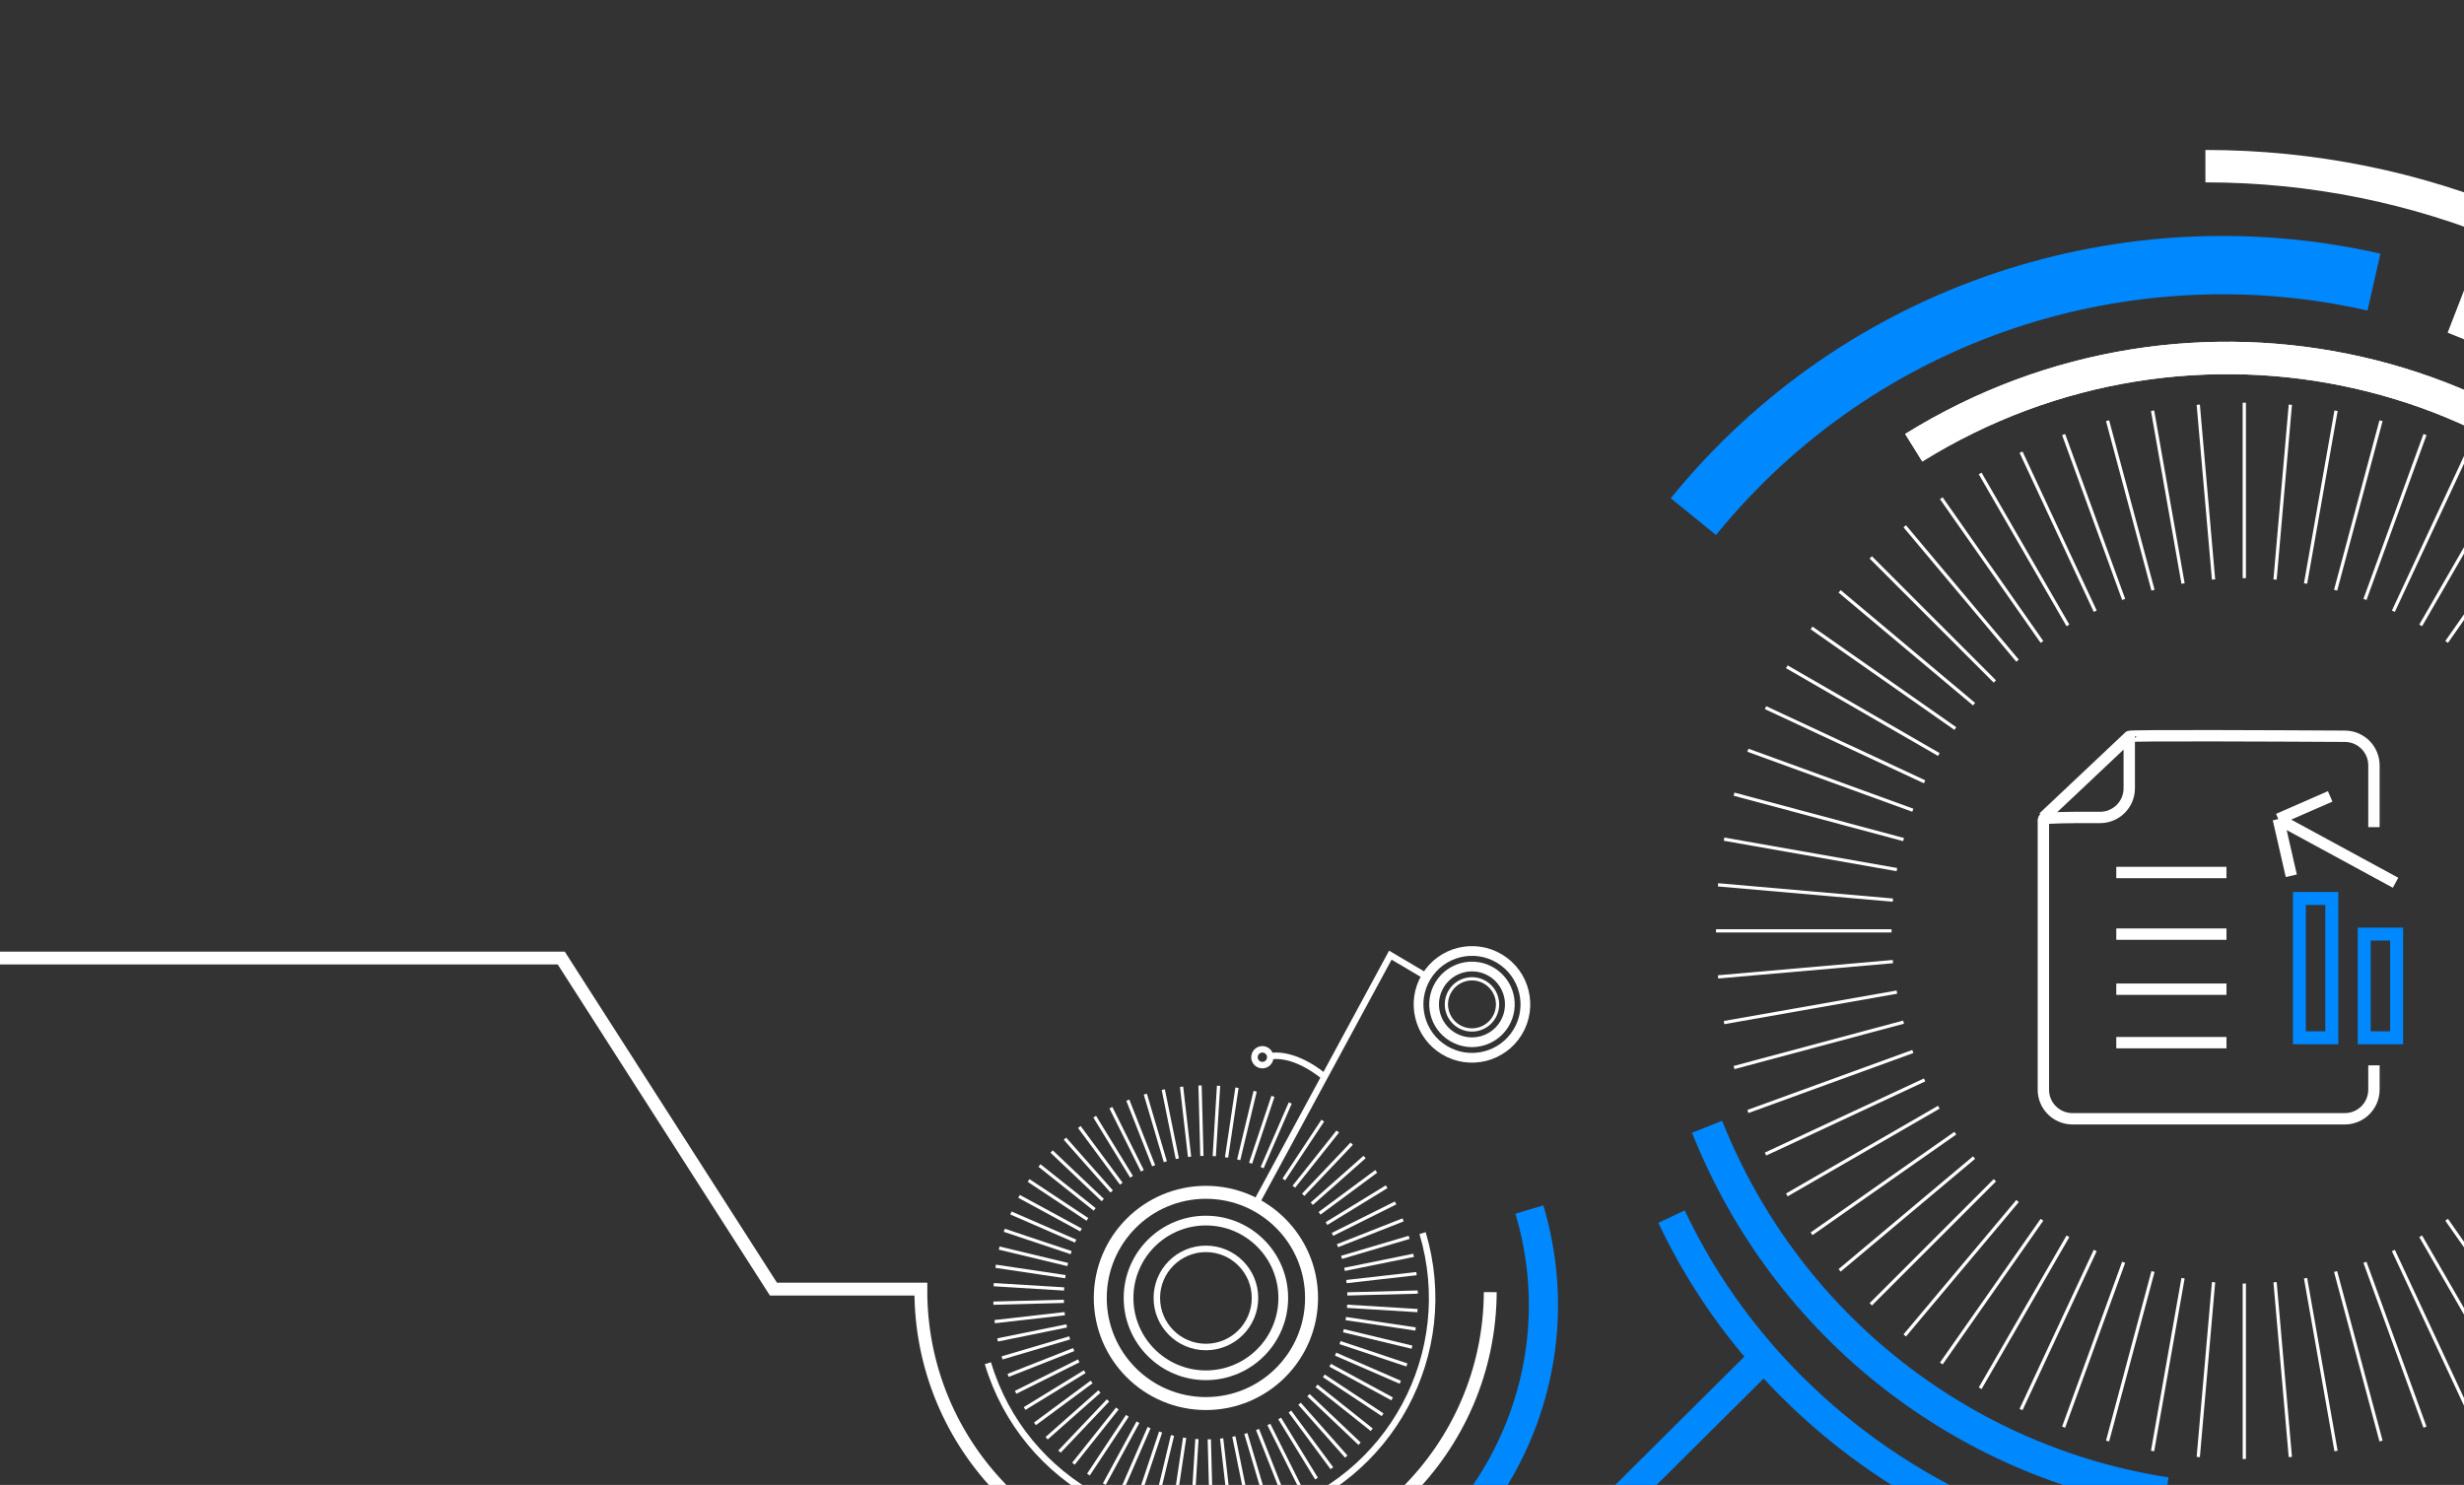 <svg width="360" height="217" viewBox="0 0 360 217" fill="none" xmlns="http://www.w3.org/2000/svg">
<rect x="0" y="0" width="360" height="217" fill="#333333" stroke="none"/>
<path d="M322.219 249.67C385.243 249.67 436.334 199.215 436.334 136.976C436.334 74.737 385.243 24.282 322.219 24.282" stroke="white" stroke-width="4.735"/>
<path d="M369.464 210.18C409.93 185.059 422.619 132.291 397.805 92.318C372.991 52.345 320.07 40.305 279.604 65.426" stroke="white" stroke-width="4.735"/>
<path d="M369.464 210.18C409.93 185.059 422.619 132.291 397.805 92.318C372.991 52.345 320.07 40.305 279.604 65.426" stroke="white" stroke-width="4.735"/>
<path d="M249.409 164.659C261.213 194.248 287.37 213.768 316.475 218.236" stroke="#0088FF" stroke-width="4.735"/>
<path d="M416.019 173.476C435.891 122.195 410.429 64.515 359.148 44.643" stroke="white" stroke-width="8.523" stroke-linejoin="round"/>
<path d="M247.406 75.498C272.124 45.102 311.062 33.08 346.842 41.223" stroke="#0088FF" stroke-width="8.523" stroke-linejoin="round"/>
<path d="M257.586 198.533L215.68 240.201L205.974 230.731" stroke="#0088FF" stroke-width="4.262"/>
<path d="M191.623 189.672C191.623 198.196 184.712 205.106 176.188 205.106C167.664 205.106 160.754 198.196 160.754 189.672C160.754 181.147 167.664 174.237 176.188 174.237C184.712 174.237 191.623 181.147 191.623 189.672Z" stroke="white" stroke-width="1.894"/>
<path d="M187.491 189.672C187.491 195.914 182.431 200.974 176.188 200.974C169.946 200.974 164.886 195.914 164.886 189.672C164.886 183.429 169.946 178.369 176.188 178.369C182.431 178.369 187.491 183.429 187.491 189.672Z" stroke="white" stroke-width="1.421"/>
<path d="M183.359 189.672C183.359 193.632 180.149 196.843 176.188 196.843C172.228 196.843 169.017 193.632 169.017 189.672C169.017 185.711 172.228 182.501 176.188 182.501C180.149 182.501 183.359 185.711 183.359 189.672Z" stroke="white" stroke-width="0.947"/>
<path d="M175.601 168.922L175.332 158.622" stroke="white" stroke-width="0.474"/>
<path d="M176.954 220.63L176.684 210.33" stroke="white" stroke-width="0.474"/>
<path d="M173.8 169.048L172.633 158.81" stroke="white" stroke-width="0.474"/>
<path d="M179.653 220.441L178.487 210.204" stroke="white" stroke-width="0.474"/>
<path d="M172.014 169.331L169.96 159.234" stroke="white" stroke-width="0.474"/>
<path d="M182.326 220.018L180.271 209.921" stroke="white" stroke-width="0.474"/>
<path d="M170.261 169.768L167.335 159.888" stroke="white" stroke-width="0.474"/>
<path d="M184.951 219.363L182.025 209.484" stroke="white" stroke-width="0.474"/>
<path d="M168.553 170.356L164.777 160.769" stroke="white" stroke-width="0.474"/>
<path d="M187.509 218.482L183.733 208.896" stroke="white" stroke-width="0.474"/>
<path d="M166.902 171.091L162.305 161.869" stroke="white" stroke-width="0.474"/>
<path d="M189.981 217.382L185.384 208.161" stroke="white" stroke-width="0.474"/>
<path d="M165.322 171.967L159.938 163.181" stroke="white" stroke-width="0.474"/>
<path d="M192.347 216.07L186.964 207.285" stroke="white" stroke-width="0.474"/>
<path d="M163.824 172.977L157.695 164.694" stroke="white" stroke-width="0.474"/>
<path d="M194.59 214.557L188.462 206.275" stroke="white" stroke-width="0.474"/>
<path d="M162.42 174.114L155.592 166.397" stroke="white" stroke-width="0.474"/>
<path d="M196.693 212.855L189.866 205.138" stroke="white" stroke-width="0.474"/>
<path d="M161.12 175.369L153.646 168.276" stroke="white" stroke-width="0.474"/>
<path d="M198.64 210.975L191.166 203.883" stroke="white" stroke-width="0.474"/>
<path d="M159.935 176.733L151.871 170.318" stroke="white" stroke-width="0.474"/>
<path d="M200.415 208.933L192.351 202.519" stroke="white" stroke-width="0.474"/>
<path d="M158.873 178.195L150.28 172.507" stroke="white" stroke-width="0.474"/>
<path d="M202.005 206.744L193.413 201.057" stroke="white" stroke-width="0.474"/>
<path d="M157.942 179.743L148.887 174.827" stroke="white" stroke-width="0.474"/>
<path d="M203.398 204.425L194.343 199.509" stroke="white" stroke-width="0.474"/>
<path d="M157.15 181.367L147.701 177.258" stroke="white" stroke-width="0.474"/>
<path d="M204.585 201.993L195.135 197.884" stroke="white" stroke-width="0.474"/>
<path d="M156.502 183.054L146.731 179.784" stroke="white" stroke-width="0.474"/>
<path d="M205.554 199.467L195.783 196.198" stroke="white" stroke-width="0.474"/>
<path d="M156.004 184.791L145.985 182.385" stroke="white" stroke-width="0.474"/>
<path d="M206.3 196.867L196.281 194.461" stroke="white" stroke-width="0.474"/>
<path d="M155.66 186.564L145.469 185.041" stroke="white" stroke-width="0.474"/>
<path d="M206.817 194.211L196.626 192.688" stroke="white" stroke-width="0.474"/>
<path d="M155.471 188.36L145.186 187.731" stroke="white" stroke-width="0.474"/>
<path d="M207.099 191.52L196.815 190.891" stroke="white" stroke-width="0.474"/>
<path d="M155.439 190.168L145.139 190.437" stroke="white" stroke-width="0.474"/>
<path d="M207.147 188.815L196.846 189.084" stroke="white" stroke-width="0.474"/>
<path d="M155.565 191.97L145.328 193.136" stroke="white" stroke-width="0.474"/>
<path d="M206.958 186.116L196.72 187.282" stroke="white" stroke-width="0.474"/>
<path d="M155.848 193.755L145.751 195.809" stroke="white" stroke-width="0.474"/>
<path d="M206.535 183.443L196.438 185.497" stroke="white" stroke-width="0.474"/>
<path d="M156.285 195.508L146.405 198.434" stroke="white" stroke-width="0.474"/>
<path d="M205.88 180.818L196.001 183.744" stroke="white" stroke-width="0.474"/>
<path d="M156.873 197.216L147.286 200.992" stroke="white" stroke-width="0.474"/>
<path d="M204.999 178.26L195.412 182.036" stroke="white" stroke-width="0.474"/>
<path d="M157.607 198.866L148.386 203.464" stroke="white" stroke-width="0.474"/>
<path d="M203.899 175.788L194.678 180.385" stroke="white" stroke-width="0.474"/>
<path d="M158.484 200.447L149.698 205.831" stroke="white" stroke-width="0.474"/>
<path d="M202.587 173.421L193.802 178.805" stroke="white" stroke-width="0.474"/>
<path d="M159.494 201.945L151.211 208.073" stroke="white" stroke-width="0.474"/>
<path d="M201.074 171.178L192.791 177.307" stroke="white" stroke-width="0.474"/>
<path d="M160.631 203.349L152.914 210.176" stroke="white" stroke-width="0.474"/>
<path d="M199.372 169.075L191.654 175.903" stroke="white" stroke-width="0.474"/>
<path d="M161.886 204.649L154.793 212.123" stroke="white" stroke-width="0.474"/>
<path d="M197.492 167.129L190.399 174.603" stroke="white" stroke-width="0.474"/>
<path d="M163.249 205.834L156.835 213.898" stroke="white" stroke-width="0.474"/>
<path d="M195.45 165.354L189.036 173.418" stroke="white" stroke-width="0.474"/>
<path d="M164.711 206.896L159.024 215.488" stroke="white" stroke-width="0.474"/>
<path d="M193.261 163.764L187.574 172.356" stroke="white" stroke-width="0.474"/>
<path d="M166.26 207.827L161.343 216.882" stroke="white" stroke-width="0.474"/>
<path d="M190.942 162.37L186.025 171.425" stroke="white" stroke-width="0.474"/>
<path d="M167.883 208.619L163.775 218.068" stroke="white" stroke-width="0.474"/>
<path d="M188.51 161.184L184.401 170.633" stroke="white" stroke-width="0.474"/>
<path d="M169.571 209.266L166.301 219.038" stroke="white" stroke-width="0.474"/>
<path d="M185.984 160.214L182.715 169.986" stroke="white" stroke-width="0.474"/>
<path d="M171.307 209.764L168.901 219.783" stroke="white" stroke-width="0.474"/>
<path d="M183.384 159.468L180.978 169.487" stroke="white" stroke-width="0.474"/>
<path d="M173.08 210.109L171.557 220.3" stroke="white" stroke-width="0.474"/>
<path d="M180.728 158.952L179.204 169.143" stroke="white" stroke-width="0.474"/>
<path d="M174.878 210.298L174.249 220.583" stroke="white" stroke-width="0.474"/>
<path d="M178.037 158.669L177.407 168.954" stroke="white" stroke-width="0.474"/>
<path d="M327.901 84.49V58.848" stroke="white" stroke-width="0.474"/>
<path d="M327.902 213.211V187.569" stroke="white" stroke-width="0.474"/>
<path d="M323.409 84.686L321.175 59.142" stroke="white" stroke-width="0.474"/>
<path d="M334.628 212.917L332.394 187.373" stroke="white" stroke-width="0.474"/>
<path d="M318.952 85.272L314.499 60.02" stroke="white" stroke-width="0.474"/>
<path d="M341.304 212.038L336.851 186.786" stroke="white" stroke-width="0.474"/>
<path d="M314.562 86.246L307.925 61.478" stroke="white" stroke-width="0.474"/>
<path d="M347.878 210.581L341.241 185.813" stroke="white" stroke-width="0.474"/>
<path d="M310.274 87.598L301.504 63.502" stroke="white" stroke-width="0.474"/>
<path d="M354.299 208.556L345.529 184.461" stroke="white" stroke-width="0.474"/>
<path d="M306.12 89.318L295.283 66.079" stroke="white" stroke-width="0.474"/>
<path d="M360.52 205.979L349.683 182.74" stroke="white" stroke-width="0.474"/>
<path d="M302.133 91.394L289.312 69.188" stroke="white" stroke-width="0.474"/>
<path d="M366.492 202.87L353.671 180.664" stroke="white" stroke-width="0.474"/>
<path d="M298.34 93.81L283.633 72.805" stroke="white" stroke-width="0.474"/>
<path d="M372.171 199.252L357.463 178.248" stroke="white" stroke-width="0.474"/>
<path d="M294.773 96.547L278.29 76.905" stroke="white" stroke-width="0.474"/>
<path d="M291.458 99.585L273.327 81.453" stroke="white" stroke-width="0.474"/>
<path d="M288.42 102.9L268.777 86.418" stroke="white" stroke-width="0.474"/>
<path d="M285.683 106.467L264.678 91.76" stroke="white" stroke-width="0.474"/>
<path d="M283.267 110.259L261.06 97.438" stroke="white" stroke-width="0.474"/>
<path d="M281.191 114.248L257.952 103.411" stroke="white" stroke-width="0.474"/>
<path d="M279.47 118.402L255.375 109.632" stroke="white" stroke-width="0.474"/>
<path d="M278.118 122.69L253.35 116.053" stroke="white" stroke-width="0.474"/>
<path d="M277.145 127.079L251.893 122.627" stroke="white" stroke-width="0.474"/>
<path d="M276.558 131.537L251.014 129.302" stroke="white" stroke-width="0.474"/>
<path d="M276.362 136.029H250.72" stroke="white" stroke-width="0.474"/>
<path d="M276.558 140.521L251.014 142.756" stroke="white" stroke-width="0.474"/>
<path d="M277.145 144.979L251.893 149.432" stroke="white" stroke-width="0.474"/>
<path d="M278.118 149.368L253.35 156.004" stroke="white" stroke-width="0.474"/>
<path d="M279.47 153.657L255.375 162.427" stroke="white" stroke-width="0.474"/>
<path d="M281.191 157.811L257.952 168.647" stroke="white" stroke-width="0.474"/>
<path d="M283.267 161.799L261.06 174.62" stroke="white" stroke-width="0.474"/>
<path d="M285.682 165.59L264.677 180.297" stroke="white" stroke-width="0.474"/>
<path d="M288.419 169.158L268.777 185.64" stroke="white" stroke-width="0.474"/>
<path d="M291.458 172.473L273.326 190.605" stroke="white" stroke-width="0.474"/>
<path d="M294.773 175.511L278.29 195.153" stroke="white" stroke-width="0.474"/>
<path d="M298.34 178.248L283.632 199.252" stroke="white" stroke-width="0.474"/>
<path d="M372.171 72.806L357.463 93.81" stroke="white" stroke-width="0.474"/>
<path d="M302.132 180.664L289.311 202.87" stroke="white" stroke-width="0.474"/>
<path d="M366.492 69.188L353.671 91.394" stroke="white" stroke-width="0.474"/>
<path d="M306.118 182.739L295.282 205.979" stroke="white" stroke-width="0.474"/>
<path d="M360.52 66.079L349.683 89.318" stroke="white" stroke-width="0.474"/>
<path d="M310.274 184.461L301.504 208.556" stroke="white" stroke-width="0.474"/>
<path d="M354.299 63.502L345.529 87.597" stroke="white" stroke-width="0.474"/>
<path d="M314.561 185.813L307.925 210.58" stroke="white" stroke-width="0.474"/>
<path d="M347.878 61.478L341.241 86.246" stroke="white" stroke-width="0.474"/>
<path d="M318.951 186.786L314.499 212.038" stroke="white" stroke-width="0.474"/>
<path d="M341.304 60.02L336.851 85.272" stroke="white" stroke-width="0.474"/>
<path d="M323.41 187.373L321.175 212.917" stroke="white" stroke-width="0.474"/>
<path d="M334.628 59.142L332.394 84.686" stroke="white" stroke-width="0.474"/>
<path d="M311.092 107.619C311.092 107.759 311.092 111.86 311.092 115.196C311.092 117.549 309.184 119.457 306.831 119.457H303.989C303.989 119.457 303.989 119.457 303.989 119.457C303.989 119.457 298.544 119.457 298.544 119.693C298.544 120.456 298.544 148.394 298.544 159.245C298.544 161.598 300.452 163.493 302.806 163.493H342.58C344.934 163.493 346.842 161.585 346.842 159.231V155.68M311.092 107.619C311.092 107.433 333.154 107.539 342.616 107.593C344.958 107.607 346.842 109.51 346.842 111.852V120.877M311.092 107.619L298.544 119.457M309.198 127.506H325.297M309.198 136.503H325.297M309.198 144.552H325.297M309.198 152.365H325.297M332.873 119.693L350 129M332.873 119.693L334.767 127.98M332.873 119.693L340.449 116.379" stroke="white" stroke-width="1.66"/>
<path d="M335.951 151.655V131.294H340.686V151.655H335.951Z" stroke="#0088FF" stroke-width="1.894"/>
<path d="M345.421 151.655V136.503H350.156V151.655H345.421Z" stroke="#0088FF" stroke-width="1.894"/>
<path d="M223.446 176.751C231.15 202.486 216.534 229.593 190.799 237.297C177.341 241.326 163.508 239.251 152.271 232.673" stroke="#0088FF" stroke-width="4.262"/>
<path d="M244.218 177.788C264.332 220.424 316.99 241.847 359.626 221.734" stroke="#0088FF" stroke-width="4.262"/>
<path d="M144.336 199.209C149.586 216.746 168.058 226.707 185.595 221.457C203.132 216.207 213.092 197.735 207.843 180.198" stroke="white" stroke-width="0.947"/>
<path d="M217.734 188.825C217.61 211.798 198.887 230.322 175.914 230.198C152.942 230.075 134.418 211.352 134.542 188.379L113 188.379L82 140L-1.123 140" stroke="white" stroke-width="1.877"/>
<path d="M193.22 157.135C193.22 157.135 189.374 153.863 185.728 154.325" stroke="white" stroke-width="0.947"/>
<path d="M183.49 175.888L203.133 139.581L207.947 142.428" stroke="white" stroke-width="0.947"/>
<path d="M219.097 140.094C222.786 142.323 223.97 147.121 221.741 150.81C219.511 154.499 214.714 155.683 211.025 153.453C207.336 151.224 206.152 146.426 208.381 142.737C210.611 139.048 215.408 137.865 219.097 140.094Z" stroke="white" stroke-width="1.421"/>
<path d="M217.923 142.037C220.539 143.618 221.378 147.02 219.797 149.636C218.216 152.251 214.815 153.091 212.199 151.51C209.583 149.929 208.744 146.527 210.325 143.912C211.905 141.296 215.307 140.457 217.923 142.037Z" stroke="white" stroke-width="1.421"/>
<path d="M216.994 143.576C218.76 144.643 219.326 146.94 218.259 148.706C217.192 150.473 214.895 151.039 213.128 149.972C211.362 148.905 210.795 146.608 211.863 144.841C212.93 143.075 215.227 142.508 216.994 143.576Z" stroke="white" stroke-width="0.474"/>
<path d="M185.035 153.507C185.581 153.837 185.757 154.547 185.427 155.093C185.097 155.639 184.387 155.814 183.841 155.484C183.295 155.154 183.119 154.444 183.449 153.898C183.779 153.352 184.489 153.177 185.035 153.507Z" stroke="white" stroke-width="0.947"/>
</svg>

